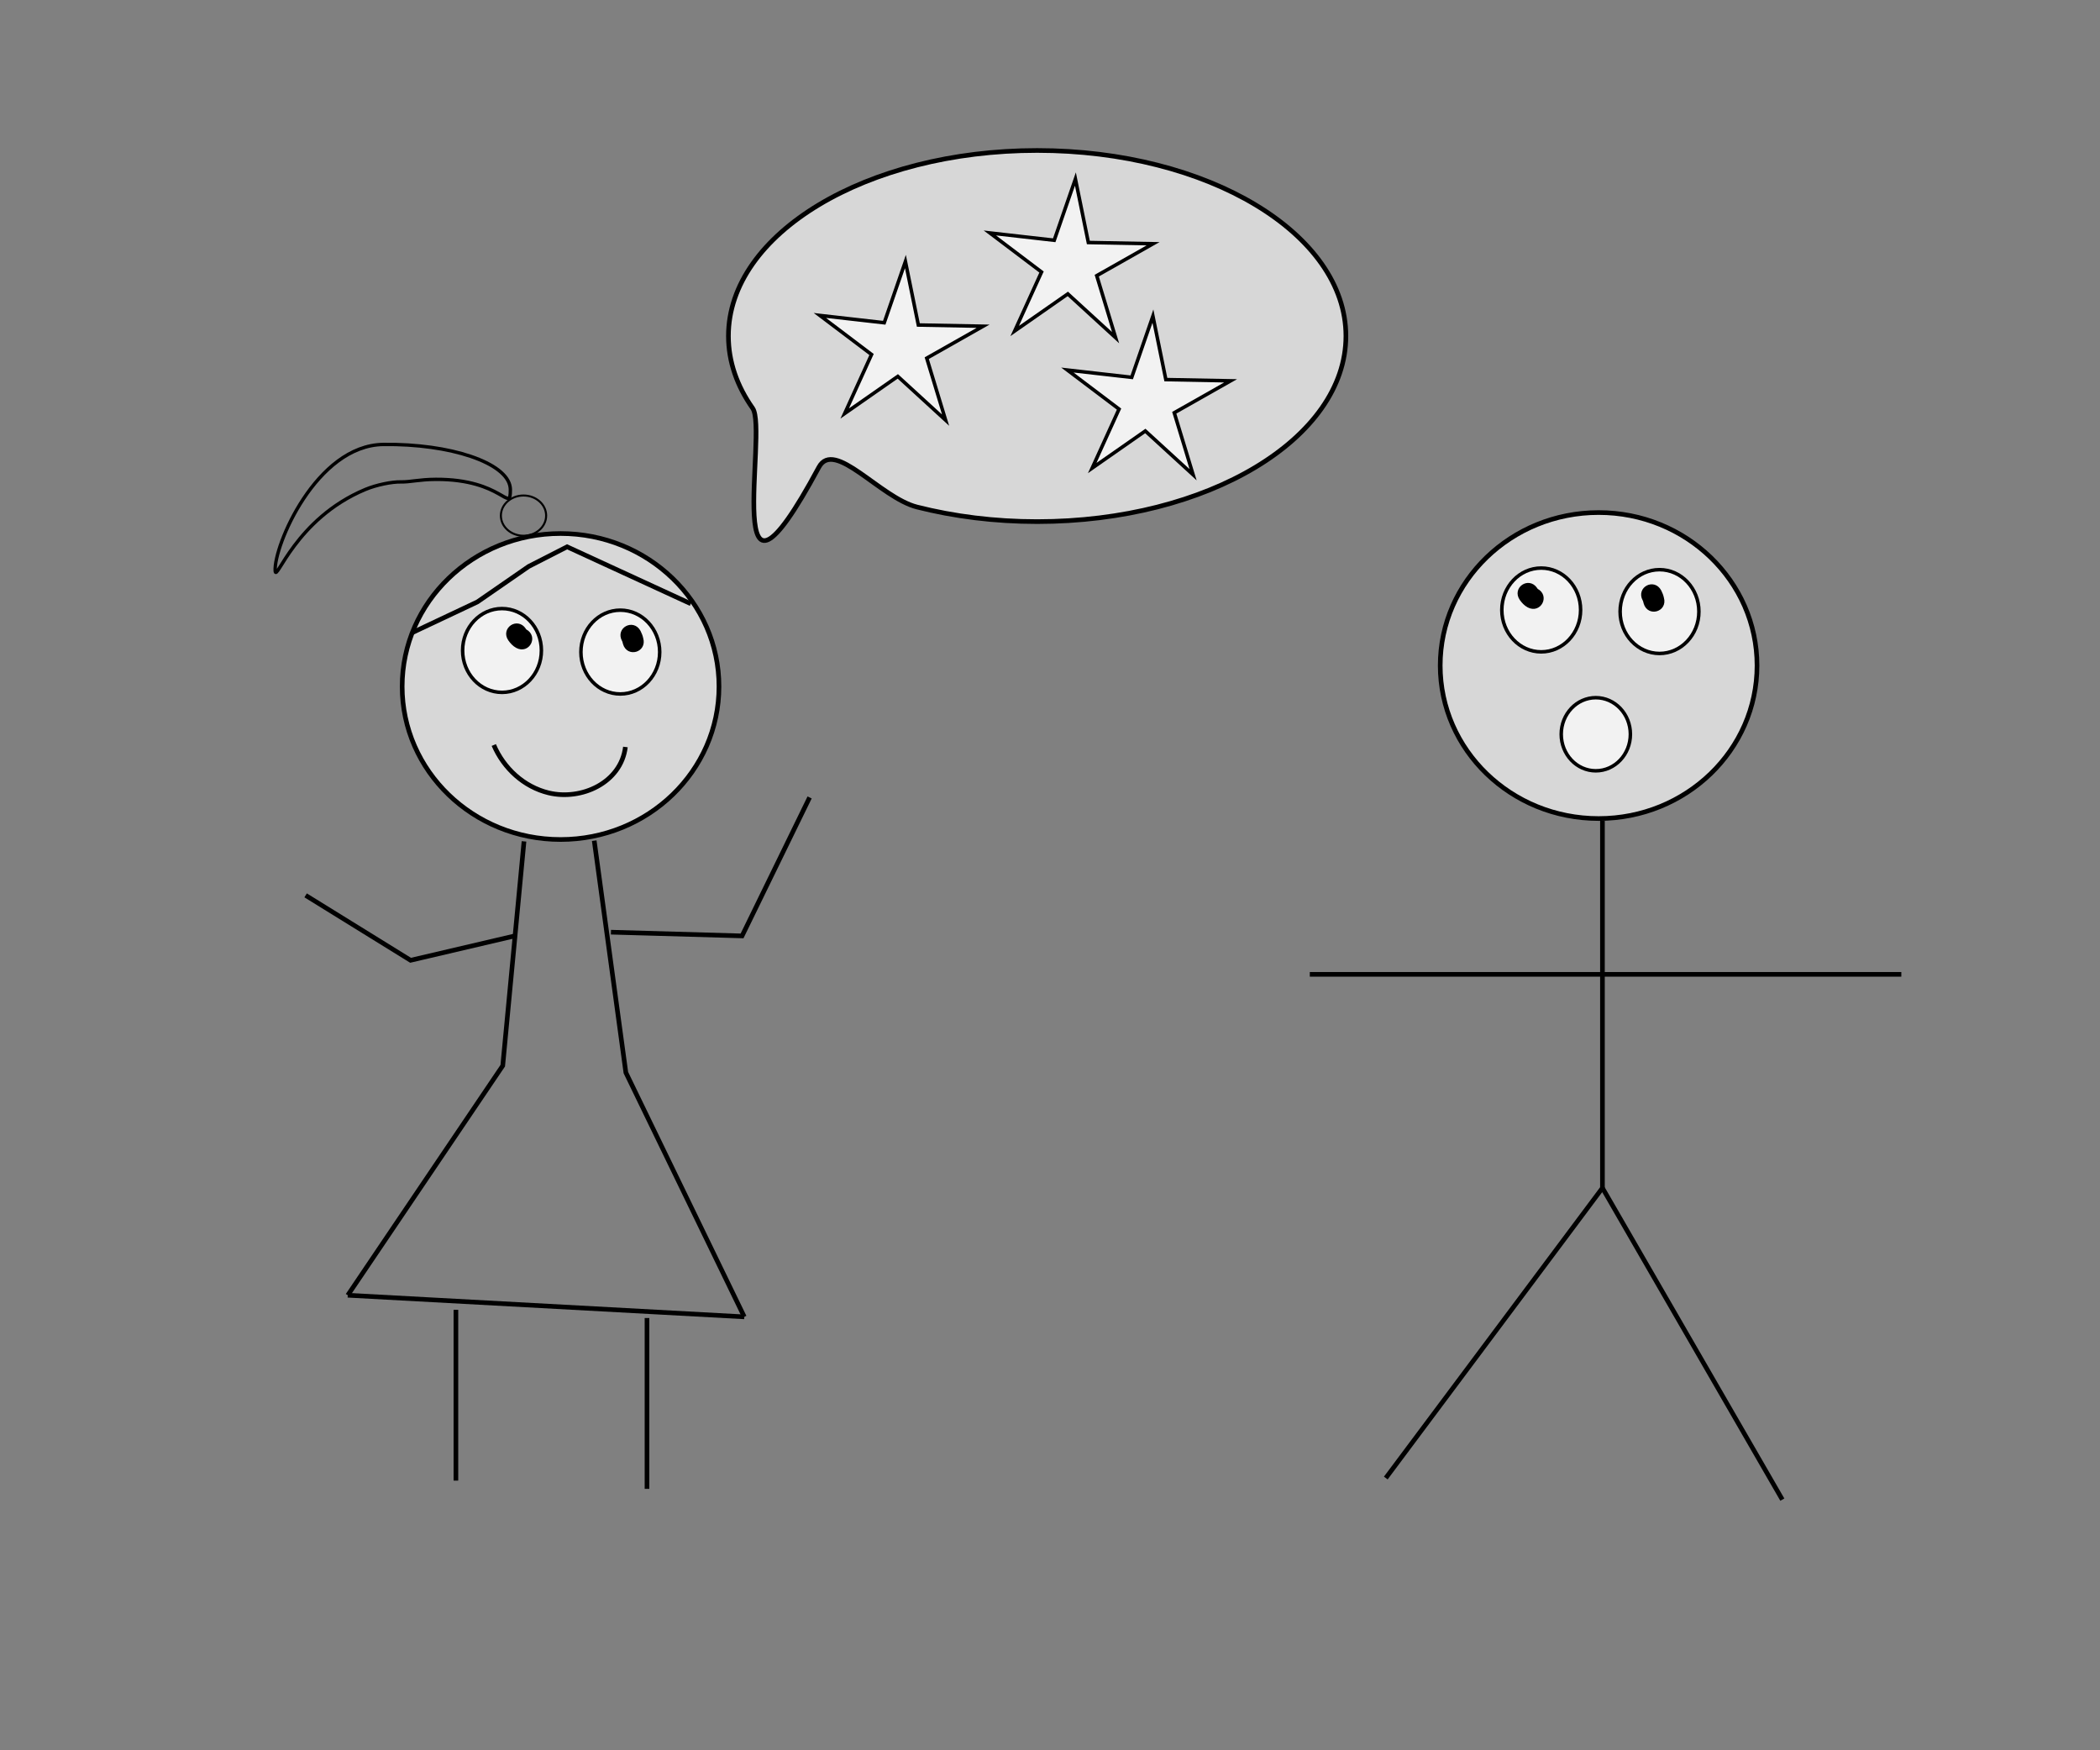 <?xml version="1.0" encoding="UTF-8" standalone="no"?>
<!-- Created with Inkscape (http://www.inkscape.org/) -->

<svg
   width="120mm"
   height="100mm"
   viewBox="0 0 120 100"
   version="1.1"
   id="svg11660"
   inkscape:version="1.1 (ce6663b3b7, 2021-05-25)"
   sodipodi:docname="enable_others.svg"
   xmlns:inkscape="http://www.inkscape.org/namespaces/inkscape"
   xmlns:sodipodi="http://sodipodi.sourceforge.net/DTD/sodipodi-0.dtd"
   xmlns="http://www.w3.org/2000/svg"
   xmlns:svg="http://www.w3.org/2000/svg">
  <rect x="0" y="0" width="120" height="100" fill="#808080" stroke="none"/>
  <sodipodi:namedview
     id="namedview11662"
     pagecolor="#ffffff"
     bordercolor="#666666"
     borderopacity="1.0"
     inkscape:pageshadow="2"
     inkscape:pageopacity="0.0"
     inkscape:pagecheckerboard="0"
     inkscape:document-units="mm"
     showgrid="false"
     width="120mm"
     inkscape:zoom="1.0356019"
     inkscape:cx="192.15878"
     inkscape:cy="194.57283"
     inkscape:window-width="1848"
     inkscape:window-height="1016"
     inkscape:window-x="72"
     inkscape:window-y="27"
     inkscape:window-maximized="1"
     inkscape:current-layer="layer1" />
  <defs
     id="defs11657">
    <linearGradient
       id="linearGradient21271"
       inkscape:swatch="solid">
      <stop
         style="stop-color:#000000;stop-opacity:1;"
         offset="0"
         id="stop21269" />
    </linearGradient>
  </defs>
  <g
     inkscape:label="Layer 1"
     inkscape:groupmode="layer"
     id="layer1">
    <ellipse
       style="fill:#ffffff;fill-opacity:0.687;stroke:#000000;stroke-width:0.265;stroke-opacity:1;paint-order:markers fill stroke"
       id="path11686"
       cx="32.033"
       cy="39.223"
       rx="9.052"
       ry="8.741" />
    <path
       style="fill:none;stroke:#000000;stroke-width:0.265px;stroke-linecap:butt;stroke-linejoin:miter;stroke-opacity:1"
       d="m 33.956,48.031 1.808,13.252 6.767,13.952"
       id="path11933"
       sodipodi:nodetypes="ccc" />
    <g
       id="g12121-6"
       transform="translate(59.317,-1.198)">
      <ellipse
         style="fill:#ffffff;fill-opacity:0.687;stroke:#000000;stroke-width:0.265;stroke-opacity:1;paint-order:markers fill stroke"
         id="path11686-2"
         cx="32.033"
         cy="39.223"
         rx="9.052"
         ry="8.741" />
      <path
         style="fill:none;stroke:#000000;stroke-width:0.265px;stroke-linecap:butt;stroke-linejoin:miter;stroke-opacity:1"
         d="M 32.251,48.087 V 69.071 L 19.871,85.643"
         id="path11931-9" />
      <path
         style="fill:none;stroke:#000000;stroke-width:0.265px;stroke-linecap:butt;stroke-linejoin:miter;stroke-opacity:1"
         d="M 32.251,69.071 42.531,86.877"
         id="path11933-1" />
      <path
         style="fill:none;stroke:#000000;stroke-width:0.265px;stroke-linecap:butt;stroke-linejoin:miter;stroke-opacity:1"
         d="M 15.529,56.866 H 49.33"
         id="path11935-2" />
    </g>
    <path
       style="fill:#ffffff;fill-opacity:0.687;stroke:#000000;stroke-width:0.265;paint-order:markers fill stroke"
       d="m 76.909,19.199 c 0,5.855 -7.899,10.602 -17.643,10.602 -2.436,0 -4.757,-0.297 -6.867,-0.833 -2.111,-0.536 -4.725,-3.912 -5.608,-2.272 -5.704,10.602 -2.888,-2.102 -3.781,-3.37 -0.893,-1.268 -1.386,-2.663 -1.386,-4.127 0,-2.928 1.975,-5.578 5.167,-7.497 3.193,-1.919 7.603,-3.105 12.475,-3.105 9.744,0 17.643,4.747 17.643,10.602 z"
       sodipodi:nodetypes="sssssssss"
       id="path23591" />
    <path
       sodipodi:type="star"
       style="fill:#ffffff;fill-opacity:0.687;stroke:#000000;stroke-width:0.76;stroke-miterlimit:4;stroke-dasharray:none;stroke-opacity:1;paint-order:markers fill stroke"
       id="path15513"
       inkscape:flatsided="false"
       sodipodi:sides="5"
       sodipodi:cx="210.70432"
       sodipodi:cy="48.633926"
       sodipodi:r1="18.544962"
       sodipodi:r2="6.272017"
       sodipodi:arg1="-0.24817473"
       sodipodi:arg2="0.3801438"
       inkscape:rounded="0"
       inkscape:randomized="0"
       d="m 228.681,44.079 -12.153,6.883 4.063,13.362 -10.301,-9.431 -11.452,7.993 5.786,-12.711 -11.141,-8.422 13.877,1.575 4.567,-13.198 2.79,13.685 z"
       transform="matrix(0.265,0,0,0.265,-4.423,6.958)"
       inkscape:transform-center-x="-0.099975744"
       inkscape:transform-center-y="-0.37244423" />
    <path
       sodipodi:type="star"
       style="fill:#ffffff;fill-opacity:0.687;stroke:#000000;stroke-width:0.76;stroke-miterlimit:4;stroke-dasharray:none;stroke-opacity:1;paint-order:markers fill stroke"
       id="path15513-0"
       inkscape:flatsided="false"
       sodipodi:sides="5"
       sodipodi:cx="210.70432"
       sodipodi:cy="48.633926"
       sodipodi:r1="18.544962"
       sodipodi:r2="6.272017"
       sodipodi:arg1="-0.24817473"
       sodipodi:arg2="0.3801438"
       inkscape:rounded="0"
       inkscape:randomized="0"
       transform="matrix(0.265,0,0,0.265,5.291,2.245)"
       inkscape:transform-center-x="-0.099975744"
       inkscape:transform-center-y="-0.37244423"
       d="m 228.681,44.079 -12.153,6.883 4.063,13.362 -10.301,-9.431 -11.452,7.993 5.786,-12.711 -11.141,-8.422 13.877,1.575 4.567,-13.198 2.79,13.685 z" />
    <path
       sodipodi:type="star"
       style="fill:#ffffff;fill-opacity:0.687;stroke:#000000;stroke-width:0.76;stroke-miterlimit:4;stroke-dasharray:none;stroke-opacity:1;paint-order:markers fill stroke"
       id="path15513-9"
       inkscape:flatsided="false"
       sodipodi:sides="5"
       sodipodi:cx="210.70432"
       sodipodi:cy="48.633926"
       sodipodi:r1="18.544962"
       sodipodi:r2="6.272017"
       sodipodi:arg1="-0.24817473"
       sodipodi:arg2="0.3801438"
       inkscape:rounded="0"
       inkscape:randomized="0"
       transform="matrix(0.265,0,0,0.265,9.72,10.077)"
       inkscape:transform-center-x="-0.099975744"
       inkscape:transform-center-y="-0.37244423"
       d="m 228.681,44.079 -12.153,6.883 4.063,13.362 -10.301,-9.431 -11.452,7.993 5.786,-12.711 -11.141,-8.422 13.877,1.575 4.567,-13.198 2.79,13.685 z" />
    <path
       style="fill:none;stroke:#000000;stroke-width:0.265px;stroke-linecap:butt;stroke-linejoin:miter;stroke-opacity:1"
       d="m 19.871,74.002 22.66,1.234"
       id="path15670" />
    <path
       style="fill:none;stroke:#000000;stroke-width:0.265px;stroke-linecap:butt;stroke-linejoin:miter;stroke-opacity:1"
       d="m 26.052,74.833 v 9.76"
       id="path15672" />
    <path
       style="fill:none;stroke:#000000;stroke-width:0.265px;stroke-linecap:butt;stroke-linejoin:miter;stroke-opacity:1"
       d="m 36.971,75.303 v 9.76"
       id="path15672-3" />
    <path
       style="fill:none;stroke:#000000;stroke-width:0.265px;stroke-linecap:butt;stroke-linejoin:miter;stroke-opacity:1"
       d="M 19.871,74.002 28.728,60.887 29.943,48.071"
       id="path15900"
       sodipodi:nodetypes="ccc" />
    <ellipse
       style="fill:#ffffff;fill-opacity:0.687;stroke:#000000;stroke-width:0.201;stroke-miterlimit:4;stroke-dasharray:none;stroke-opacity:1;paint-order:markers fill stroke"
       id="path16004"
       cx="35.446"
       cy="37.255"
       rx="2.251"
       ry="2.394" />
    <ellipse
       style="fill:#ffffff;fill-opacity:0.687;stroke:#000000;stroke-width:0.201;stroke-miterlimit:4;stroke-dasharray:none;stroke-opacity:1;paint-order:markers fill stroke"
       id="path16004-6"
       cx="28.686"
       cy="37.164"
       rx="2.251"
       ry="2.394" />
    <path
       sodipodi:type="spiral"
       style="fill:none;fill-rule:evenodd;stroke:#000000"
       id="path16136"
       sodipodi:cx="95.528023"
       sodipodi:cy="158.41786"
       sodipodi:expansion="1"
       sodipodi:revolution="0.84781027"
       sodipodi:radius="19.466465"
       sodipodi:argument="-21.252516"
       sodipodi:t0="0.5371666"
       d="m 104.905,163.046 c -0.954,7.76 -9.542,11.585 -16.546,9.896 -5.348,-1.29 -9.7,-5.307 -11.839,-10.321"
       transform="matrix(0.265,0,0,0.265,7.938,-0.529)" />
    <ellipse
       style="fill:#ffffff;fill-opacity:0.687;stroke:#000000;stroke-width:0.201;stroke-miterlimit:4;stroke-dasharray:none;stroke-opacity:1;paint-order:markers fill stroke"
       id="path16360"
       cx="91.189"
       cy="41.95"
       rx="1.976"
       ry="2.089" />
    <path
       style="fill:#000000;fill-opacity:1;stroke:#000000;stroke-width:0.201;stroke-miterlimit:4;stroke-dasharray:none;stroke-opacity:1;paint-order:markers fill stroke"
       id="path17448"
       d="m 30.018,36.045 c -0.026,-0.019 -0.047,-0.049 -0.062,-0.079 -0.4,-0.584 -1.226,-0.019 -0.826,0.565 v 0 c 0.113,0.159 0.244,0.305 0.419,0.398 0.625,0.332 1.094,-0.553 0.469,-0.884 z" />
    <path
       style="fill:#000000;fill-opacity:1;stroke:#000000;stroke-width:0.201;stroke-miterlimit:4;stroke-dasharray:none;stroke-opacity:1;paint-order:markers fill stroke"
       id="path17450"
       d="m 36.659,36.491 c -0.03,-0.14 -0.081,-0.272 -0.147,-0.399 -0.335,-0.624 -1.217,-0.15 -0.882,0.474 v 0 c 0.041,0.059 0.044,0.135 0.067,0.203 0.196,0.68 1.158,0.403 0.962,-0.277 z" />
    <ellipse
       style="fill:#ffffff;fill-opacity:0.687;stroke:#000000;stroke-width:0.201;stroke-miterlimit:4;stroke-dasharray:none;stroke-opacity:1;paint-order:markers fill stroke"
       id="path16004-0"
       cx="94.829"
       cy="34.941"
       rx="2.251"
       ry="2.394" />
    <ellipse
       style="fill:#ffffff;fill-opacity:0.687;stroke:#000000;stroke-width:0.201;stroke-miterlimit:4;stroke-dasharray:none;stroke-opacity:1;paint-order:markers fill stroke"
       id="path16004-6-6"
       cx="88.069"
       cy="34.849"
       rx="2.251"
       ry="2.394" />
    <path
       style="fill:#000000;fill-opacity:1;stroke:#000000;stroke-width:0.201;stroke-miterlimit:4;stroke-dasharray:none;stroke-opacity:1;paint-order:markers fill stroke"
       id="path17448-2"
       d="m 87.814,33.73 c -0.026,-0.019 -0.047,-0.049 -0.062,-0.079 -0.4,-0.584 -1.226,-0.019 -0.826,0.565 v 0 c 0.113,0.159 0.244,0.305 0.419,0.398 0.625,0.332 1.094,-0.553 0.469,-0.884 z" />
    <path
       style="fill:#000000;fill-opacity:1;stroke:#000000;stroke-width:0.201;stroke-miterlimit:4;stroke-dasharray:none;stroke-opacity:1;paint-order:markers fill stroke"
       id="path17450-6"
       d="m 94.983,34.176 c -0.03,-0.14 -0.081,-0.272 -0.147,-0.399 -0.335,-0.624 -1.217,-0.15 -0.882,0.474 v 0 c 0.041,0.059 0.044,0.135 0.067,0.203 0.196,0.68 1.158,0.403 0.962,-0.277 z" />
    <ellipse
       style="fill:none;fill-opacity:1;stroke:#000000;stroke-width:0.116;stroke-miterlimit:4;stroke-dasharray:none;stroke-opacity:1;paint-order:markers fill stroke"
       id="path17712"
       cx="29.915"
       cy="29.46"
       rx="1.293"
       ry="1.15" />
    <path
       style="fill:none;fill-opacity:1;stroke:#000000;stroke-width:0.193;paint-order:markers fill stroke"
       d="m 29.164,27.969 c 0,1.412 -0.411,-0.598 -4.251,-0.582 -0.96,0.004 -1.483,0.159 -2.003,0.146 -0.52,-0.012 -1.404,0.169 -2.032,0.431 -3.997,1.669 -5.108,5.359 -5.153,4.654 -0.089,-1.411 2.344,-7.176 6.182,-7.225 1.919,-0.025 3.686,0.237 4.996,0.681 1.31,0.444 2.163,1.07 2.252,1.775 z"
       sodipodi:nodetypes="cssssssccc"
       id="path23611" />
    <path
       style="fill:none;stroke:#000000;stroke-width:0.265px;stroke-linecap:butt;stroke-linejoin:miter;stroke-opacity:1"
       d="m 23.559,36.144 3.718,-1.753 2.934,-2.028 2.195,-1.122 7.069,3.253"
       id="path20422"
       sodipodi:nodetypes="ccccc" />
    <path
       style="fill:none;stroke:#000000;stroke-width:0.265px;stroke-linecap:butt;stroke-linejoin:miter;stroke-opacity:1"
       d="m 34.911,53.259 7.492,0.213 3.861,-7.911"
       id="path23138"
       sodipodi:nodetypes="ccc" />
    <path
       style="fill:none;stroke:#000000;stroke-width:0.265px;stroke-linecap:butt;stroke-linejoin:miter;stroke-opacity:1"
       d="M 29.5,53.451 23.462,54.865 17.464,51.155"
       id="path23140"
       sodipodi:nodetypes="ccc" />
  </g>
</svg>
